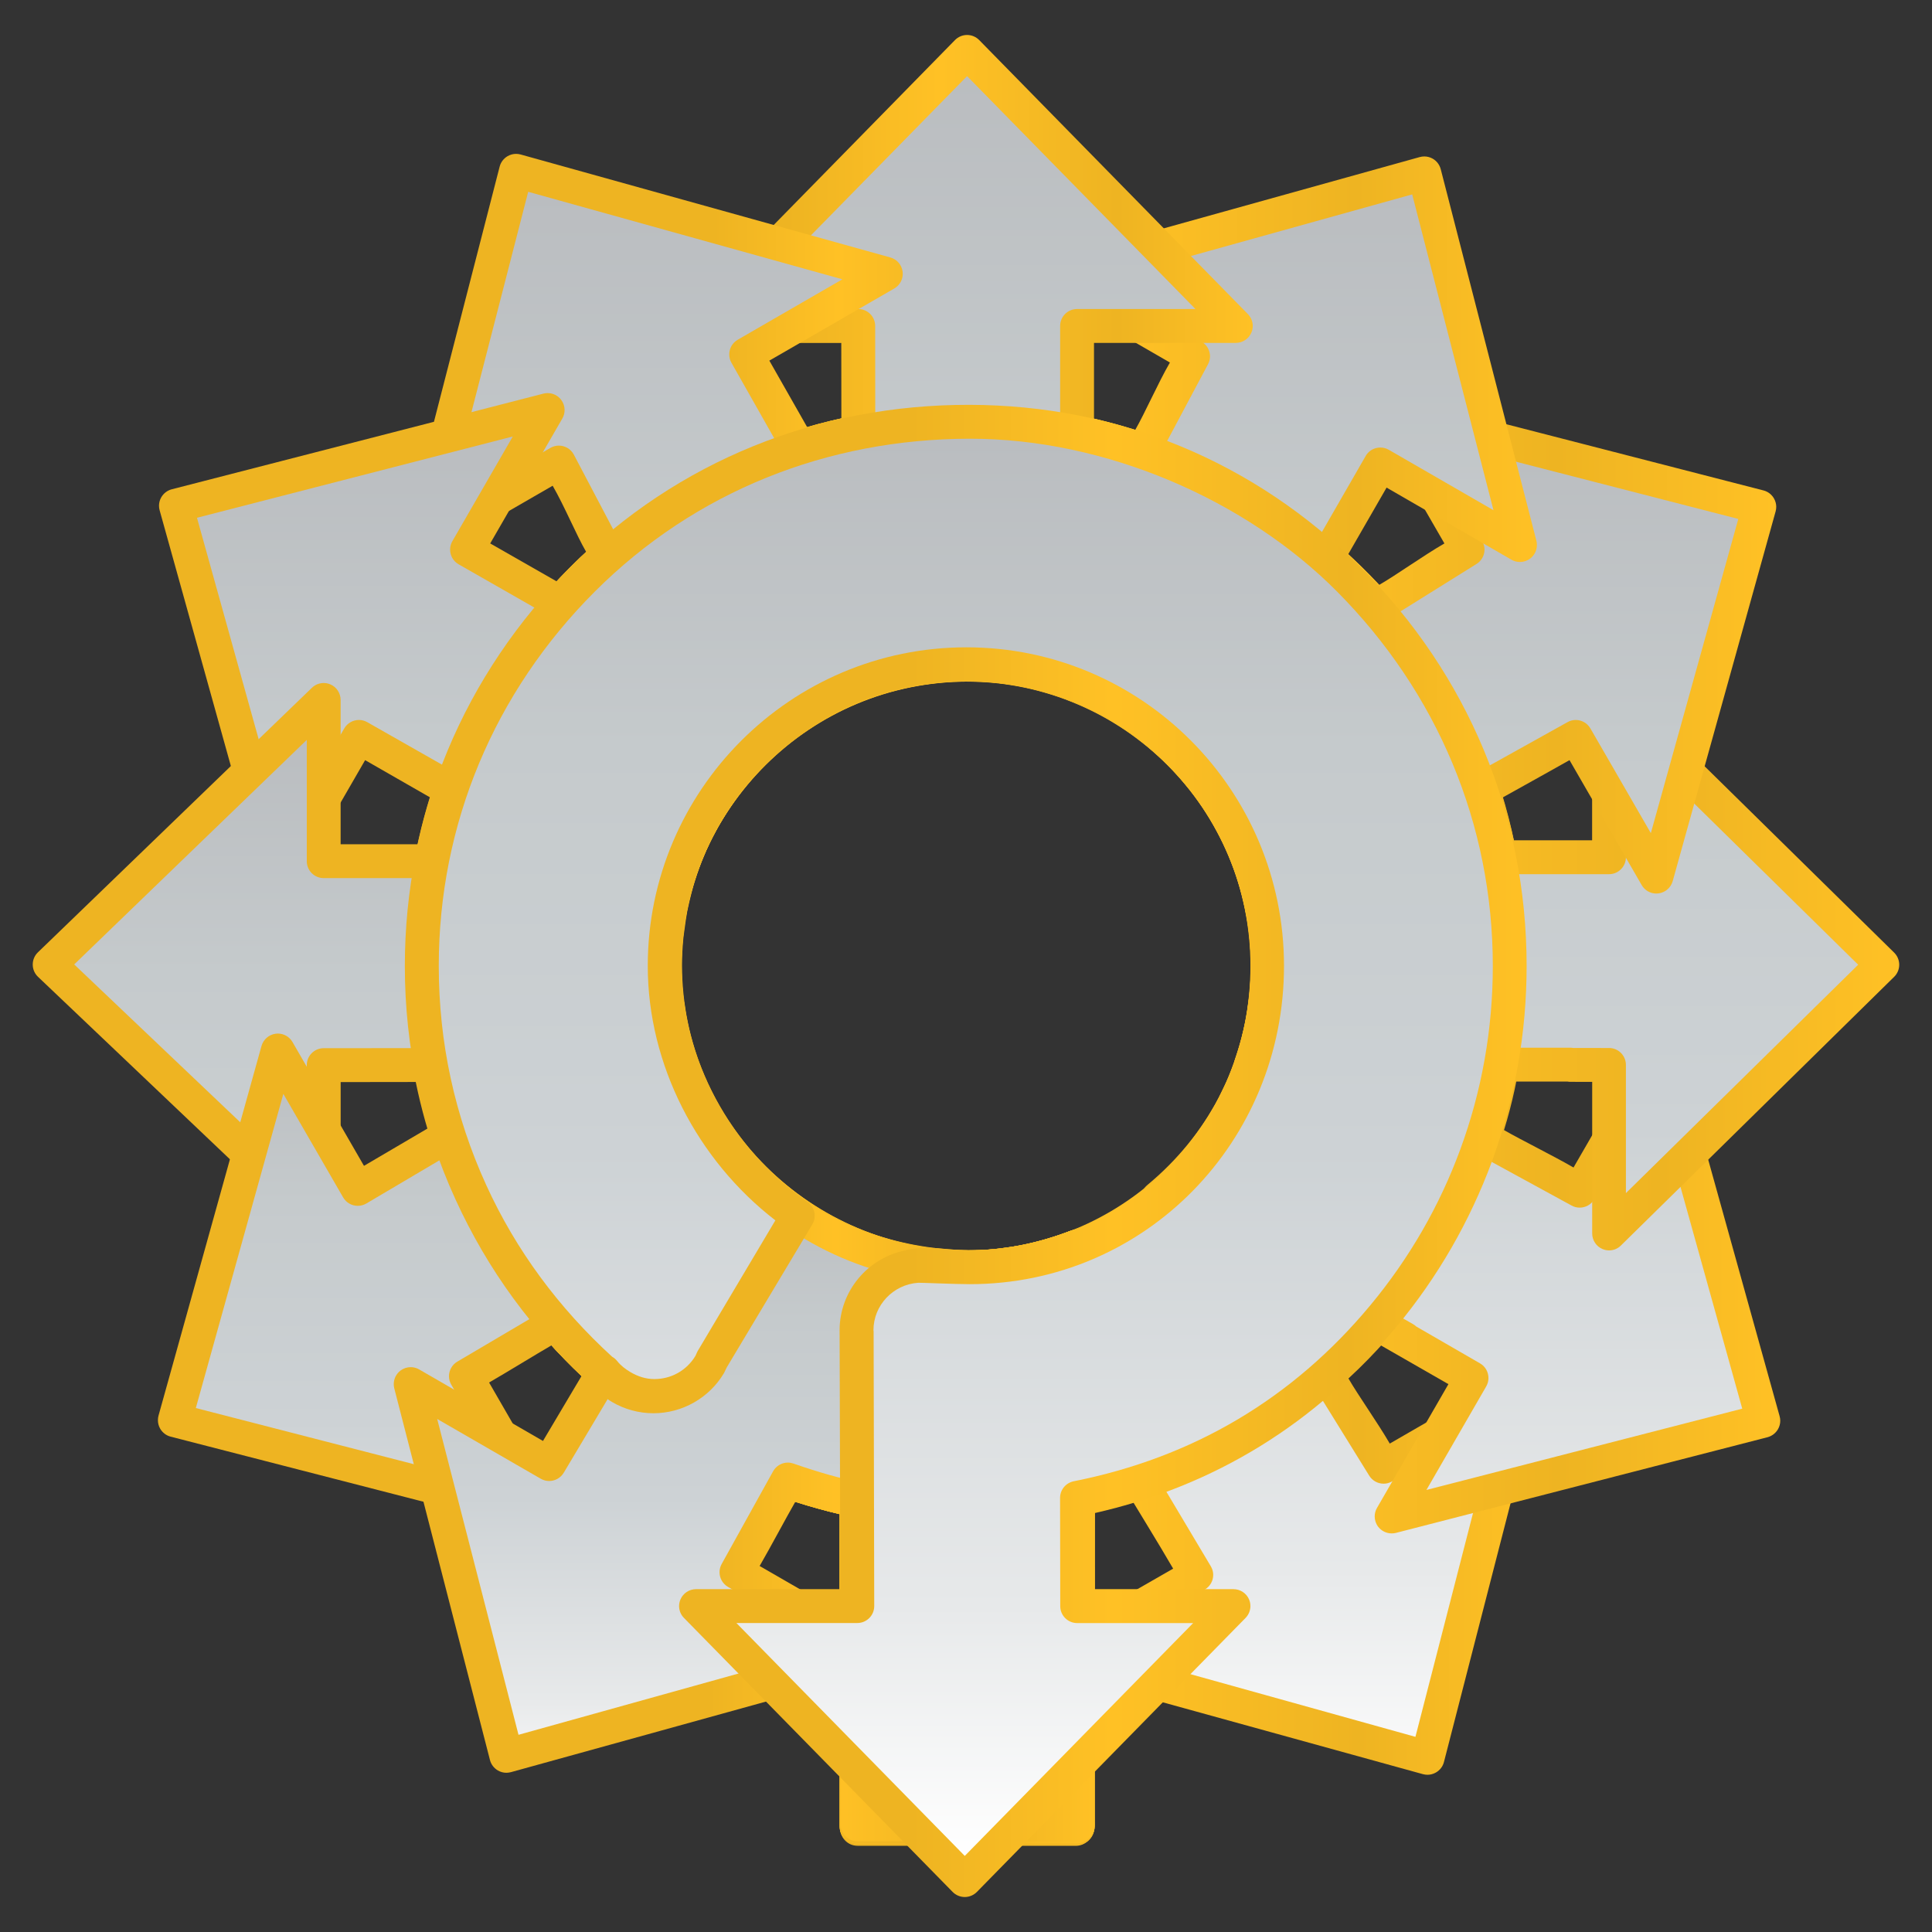 <?xml version="1.0" encoding="utf-8"?>
<!-- Generator: Adobe Illustrator 16.0.3, SVG Export Plug-In . SVG Version: 6.00 Build 0)  -->
<!DOCTYPE svg PUBLIC "-//W3C//DTD SVG 1.1//EN" "http://www.w3.org/Graphics/SVG/1.1/DTD/svg11.dtd">
<svg version="1.1" id="roundabout_x5F_dir_x5F_left"
	 xmlns="http://www.w3.org/2000/svg" xmlns:xlink="http://www.w3.org/1999/xlink" x="0px" y="0px" width="114px" height="114px"
	 viewBox="0 0 114 114" enable-background="new 0 0 114 114" xml:space="preserve">
<rect x="0" y="0" width="114" height="114" fill="#333333" stroke="none"/>
<g id="phase11">
	
		<linearGradient id="SVGID_1_" gradientUnits="userSpaceOnUse" x1="23.845" y1="47.369" x2="90.831" y2="47.369" gradientTransform="matrix(1 0 0 -1 0.045 113.76)">
		<stop  offset="0" style="stop-color:#eeb422"/>
		<stop  offset="0.45" style="stop-color:#eeb422"/>
		<stop  offset="0.631" style="stop-color:#ffc125"/>
		<stop  offset="0.84" style="stop-color:#eeb422"/>
		<stop  offset="1" style="stop-color:#ffc125"/>
	</linearGradient>
	<path fill="url(#SVGID_1_)" d="M50.594,108.912c-0.553,0-1-0.446-1-0.999c0,0-0.01-17.106-0.01-18.58
		c-7.08-1.659-13.431-5.496-18.082-11.149c-2.402-2.92-4.334-6.177-5.627-9.716c-1.337-3.661-1.985-7.511-1.985-11.444
		c0-8.91,3.479-17.251,9.78-23.553c6.302-6.301,14.641-9.604,23.554-9.604c8.913,0,17.133,3.636,23.435,9.937
		c6.303,6.302,9.44,14.311,9.44,23.221c0,4.888-0.979,9.434-3.021,13.836c-1.855,4-4.26,7.481-7.512,10.475
		c0.584,1.012,1.734,2.625,2.439,3.844c1.389-0.801,7.371-4.257,7.371-4.257c0.155-0.09,0.328-0.133,0.5-0.133
		c0.215,0,0.428,0.067,0.604,0.203c0.254,0.192,0.396,0.487,0.396,0.798c0,0.083-0.01,0.165-0.028,0.248l-5.646,21.932
		c-0.067,0.26-0.237,0.481-0.471,0.616c-0.152,0.088-0.324,0.136-0.5,0.136c-0.088,0-0.182-0.015-0.27-0.037
		c0,0-17.574-4.851-19.475-5.379c0,2.998,0,8.608,0,8.608c0,0.553-0.446,0.999-1,0.999H50.594 M64.463,95.291
		c1.59-0.917,3.617-2.072,4.76-2.732c-0.771-1.338-2.433-4.035-2.552-4.242c-0.03-0.037-0.056-0.072-0.08-0.114l-3.887-6.716
		c-0.037-0.063-0.063-0.129-0.086-0.196c-0.157-0.279-3.535-6.244-3.535-6.244c-0.086-0.153-0.13-0.323-0.13-0.493
		c0-0.146,0.031-0.295,0.097-0.432c0.142-0.294,0.416-0.501,0.738-0.557c4.084-0.682,7.756-2.832,10.338-6.055
		c0.001-0.003,0.003-0.006,0.005-0.008c0.559-0.7,1.064-1.445,1.502-2.22c0,0,0.018-0.032,0.032-0.056c0,0.002,0,0.004,0,0.004
		s0.003-0.004,0.005-0.008c0,0.002-0.004,0.002-0.004,0.004c0.005-0.01,0.014-0.021,0.014-0.021v-0.001c0,0,0,0.001-0.002,0.005
		c0.157-0.28,0.299-0.573,0.448-0.884c0.002-0.005,0.069-0.142,0.069-0.142l0.16-0.336c0.115-0.257,0.221-0.524,0.326-0.803
		c0.002-0.003,0.24-0.665,0.24-0.665c0.078-0.229,0.148-0.461,0.225-0.716c0.068-0.237,0.136-0.498,0.217-0.846l0.035-0.147
		l0.106-0.493c0.065-0.354,0.116-0.721,0.149-0.996c0.002-0.006,0.033-0.23,0.033-0.23l0.041-0.329
		c0.057-0.57,0.082-1.095,0.082-1.601c0-9.265-7.537-16.801-16.799-16.801c-9.264,0-16.801,7.536-16.801,16.801
		c0,4.444,1.72,8.633,4.843,11.795c3.118,3.158,7.28,4.932,11.718,4.994c0.361,0.004,0.689,0.203,0.862,0.519l6.674,12.403
		c0.082,0.146,0.125,0.313,0.125,0.479c0,0.006,0,0.014,0,0.02 M70.02,67.68c0,0,0,0,0.002-0.003L70.02,67.68"/>
	
		<linearGradient id="SVGID_2_" gradientUnits="userSpaceOnUse" x1="57.013" y1="588.396" x2="57.013" y2="507.348" gradientTransform="matrix(1 0 0 1 0.09 -481.481)">
		<stop  offset="0" style="stop-color:#FFFFFF"/>
		<stop  offset="0.176" style="stop-color:#E7E9EA"/>
		<stop  offset="0.497" style="stop-color:#CDD2D5"/>
		<stop  offset="0.782" style="stop-color:#C5CACC"/>
		<stop  offset="1" style="stop-color:#BABDC0"/>
	</linearGradient>
	<path fill="url(#SVGID_2_)" d="M51.593,106.914c0-1.797,0-18.491,0-18.491c0-0.474-0.332-0.883-0.796-0.979
		c-6.947-1.445-13.213-5.017-17.749-10.53c-2.26-2.746-4.08-5.806-5.294-9.13c-1.257-3.439-1.865-7.063-1.865-10.759
		c0-8.377,3.272-16.215,9.196-22.137c5.924-5.924,13.761-9.021,22.14-9.021c8.376,0,16.097,3.431,22.021,9.354
		c5.925,5.922,8.855,13.428,8.855,21.805c0,4.597-0.914,8.856-2.836,12.993c-1.854,3.996-4.328,7.404-7.658,10.322
		c-0.225,0.195-0.342,0.473-0.342,0.753c0,0.171,0.045,0.343,0.135,0.499l3.375,5.452c0.187,0.322,0.521,0.502,0.869,0.502
		c0.17,0,0.34-0.044,0.498-0.135c0,0,3.855-2.228,6.174-3.565c-0.902,3.51-4.385,17.032-4.797,18.637
		c-1.599-0.444-15.047-4.19-18.537-5.164c2.308-1.329,6.104-3.523,6.104-3.523c0.321-0.188,0.501-0.521,0.501-0.868
		c0-0.169-0.043-0.341-0.135-0.497L68.334,87.2c-0.029-0.054-0.063-0.103-0.1-0.146c-0.159-0.275-3.559-6.146-3.719-6.421
		c-0.021-0.063-0.045-0.123-0.08-0.183c0,0-2.057-3.655-2.949-5.234c4.013-0.98,7.543-3.211,10.138-6.449
		c-0.006,0.008-0.062,0.067-0.063,0.072c0.002-0.001,0.188-0.263,0.188-0.263l-0.111,0.178c0.621-0.778,1.184-1.608,1.67-2.468
		c0.006-0.012,0.041-0.066,0.06-0.1c0.001-0.002,0.001-0.002,0.003-0.004c0.002-0.004,0.003-0.007,0.005-0.011
		c0.187-0.327,0.345-0.657,0.498-0.978l0.063-0.127l0.188-0.396c0.139-0.304,0.259-0.615,0.371-0.911
		c0-0.001,0.271-0.737,0.271-0.737c0.088-0.256,0.17-0.52,0.25-0.801c0.078-0.272,0.151-0.563,0.241-0.943
		c0-0.004,0.035-0.147,0.035-0.147l0.127-0.585c0.076-0.404,0.129-0.807,0.169-1.113c0-0.006,0.025-0.189,0.025-0.189l0.057-0.428
		c0.061-0.637,0.088-1.225,0.088-1.792c0-10.366-8.373-18.771-18.74-18.771c-10.366,0-18.761,8.404-18.761,18.771
		c0,4.975,1.923,9.643,5.418,13.181c3.352,3.396,7.733,5.312,12.478,5.521c0.495,0.901,6.042,11.308,6.281,11.736
		c0-1.714,0.063,15.66,0.063,19.453C60.934,106.914,53.151,106.914,51.593,106.914 M73.373,66.17
		c0.001-0.002,0.001-0.004,0.001-0.004S73.373,66.168,73.373,66.17"/>
</g>
<g id="phase10">
	
		<linearGradient id="SVGID_3_" gradientUnits="userSpaceOnUse" x1="23.838" y1="47.395" x2="105.001" y2="47.395" gradientTransform="matrix(1 0 0 -1 0.045 113.76)">
		<stop  offset="0" style="stop-color:#eeb422"/>
		<stop  offset="0.45" style="stop-color:#eeb422"/>
		<stop  offset="0.631" style="stop-color:#ffc125"/>
		<stop  offset="0.84" style="stop-color:#eeb422"/>
		<stop  offset="1" style="stop-color:#ffc125"/>
	</linearGradient>
	<path fill="url(#SVGID_3_)" d="M50.58,108.848c-0.552,0-1-0.447-1-1c0,0,0-17.043,0-18.511c-7.035-1.69-13.479-5.537-18.093-11.177
		c-2.386-2.914-4.285-6.18-5.566-9.705c-1.326-3.648-2.038-7.482-2.038-11.399c0-8.912,3.537-17.34,9.839-23.641
		c6.302-6.302,14.757-9.538,23.67-9.538c8.913,0,17.114,3.783,23.417,10.085c6.301,6.301,9.281,14.182,9.281,23.094
		c0,3.299-0.354,6.417-1.344,9.625c1.029,0.594,2.855,1.488,4.102,2.209c0.801-1.389,4.256-7.373,4.256-7.373
		c0.184-0.313,0.515-0.498,0.865-0.498c0.042,0,0.083,0.002,0.127,0.008c0.4,0.05,0.729,0.334,0.84,0.724l6.073,21.815
		c0.024,0.088,0.037,0.179,0.037,0.269c0,0.174-0.047,0.347-0.135,0.499c-0.136,0.232-0.356,0.402-0.616,0.471l-21.93,5.646
		c-0.083,0.021-0.165,0.029-0.248,0.029c-0.311,0-0.605-0.143-0.799-0.396c-0.135-0.179-0.202-0.392-0.202-0.604
		c0-0.172,0.043-0.345,0.133-0.5c0,0,3.418-5.922,4.217-7.307c-1.06-0.611-17.63-10.113-17.63-10.113
		c-0.285-0.162-0.471-0.455-0.498-0.779c-0.001-0.029-0.003-0.057-0.003-0.083c0-0.298,0.132-0.582,0.362-0.772
		c3.547-2.934,5.688-7.001,6.045-11.539c0-0.004,0-0.009,0-0.012c0.045-0.506,0.066-0.924,0.066-1.318
		c0-9.265-7.408-16.854-16.673-16.84c-9.429,0.015-16.928,7.575-16.928,16.84c0,9.263,7.478,16.738,16.928,16.72
		c0.509,0,1.035-0.024,1.608-0.079c0.01,0,0.341-0.046,0.341-0.046l0.263-0.036c0.344-0.048,0.67-0.091,0.984-0.148
		c0.004-0.002,0.436-0.098,0.436-0.098l0.184-0.044c0.378-0.09,0.658-0.16,0.912-0.235c0.006,0,0.613-0.194,0.613-0.194l0.035-0.012
		c0.282-0.097,0.534-0.188,0.764-0.277c0.117-0.047,0.242-0.07,0.367-0.07c0.2,0,0.399,0.063,0.568,0.18
		c0.27,0.188,0.43,0.493,0.43,0.818c0,0.008,0,0.016,0,0.023l-0.101,4.935c0,0.041,0,13.03,0,13.03l0.006,16.33
		c0,0.553-0.446,0.998-0.999,0.998H50.58"/>
	
		<linearGradient id="SVGID_4_" gradientUnits="userSpaceOnUse" x1="64.253" y1="588.33" x2="64.253" y2="507.359" gradientTransform="matrix(1 0 0 1 0.09 -481.481)">
		<stop  offset="0" style="stop-color:#FFFFFF"/>
		<stop  offset="0.176" style="stop-color:#E7E9EA"/>
		<stop  offset="0.497" style="stop-color:#CDD2D5"/>
		<stop  offset="0.782" style="stop-color:#C5CACC"/>
		<stop  offset="1" style="stop-color:#BABDC0"/>
	</linearGradient>
	<path fill="url(#SVGID_4_)" d="M51.579,106.85c0-1.797,0-18.398,0-18.398c0-0.473-0.329-0.881-0.79-0.979
		c-6.906-1.479-13.26-5.253-17.726-10.574c-2.276-2.715-4.058-5.813-5.262-9.125c-1.248-3.429-1.92-7.031-1.92-10.715
		c0-8.377,3.331-16.303,9.255-22.227c5.924-5.924,13.878-8.953,22.256-8.953c8.377,0,16.079,3.576,22.002,9.5
		c5.922,5.924,8.696,13.303,8.696,21.68c0,3.351-0.454,6.512-1.543,9.762c-0.034,0.104-0.051,0.211-0.051,0.314
		c0,0.352,0.187,0.686,0.5,0.867l5.716,3.121c0.157,0.092,0.328,0.135,0.498,0.135c0.348,0,0.684-0.18,0.868-0.501
		c0,0,2.228-3.854,3.563-6.176c0.974,3.489,4.719,16.944,5.162,18.539c-1.603,0.413-15.129,3.896-18.636,4.797
		c1.331-2.306,3.526-6.106,3.526-6.106c0.091-0.158,0.135-0.328,0.135-0.498c0-0.348-0.18-0.685-0.502-0.869
		c0,0-3.379-1.953-3.76-2.172c-0.057-0.054-0.119-0.102-0.188-0.14c0,0-11.271-6.417-13.354-7.612
		c3.336-3.192,5.291-7.365,5.652-11.979v0.012c0.051-0.566,0.073-1.043,0.073-1.498c0-10.366-8.256-18.79-18.623-18.79
		c-10.366,0-18.849,8.424-18.849,18.79c0,10.367,8.482,18.72,18.849,18.72c0.572,0,1.159-0.066,1.798-0.127
		c0.002-0.002,0.446-0.061,0.446-0.061l0.224-0.031c0.362-0.049,0.733-0.097,1.104-0.168c0.004,0,0.528-0.117,0.528-0.117
		l0.168-0.039c0.414-0.098,0.73-0.18,1.026-0.266c0,0,0.077-0.025,0.181-0.06c-0.027,1.424-0.069,3.538-0.069,3.538
		c0,0.007,0,0.015,0,0.021V91.52c0,0,0.007,13.567,0.007,15.33C60.988,106.85,53.139,106.85,51.579,106.85"/>
</g>
<g id="phase9">
	
		<linearGradient id="SVGID_5_" gradientUnits="userSpaceOnUse" x1="23.849" y1="47.421" x2="112.022" y2="47.421" gradientTransform="matrix(1 0 0 -1 0.045 113.76)">
		<stop  offset="0" style="stop-color:#eeb422"/>
		<stop  offset="0.45" style="stop-color:#eeb422"/>
		<stop  offset="0.631" style="stop-color:#ffc125"/>
		<stop  offset="0.84" style="stop-color:#eeb422"/>
		<stop  offset="1" style="stop-color:#ffc125"/>
	</linearGradient>
	<path fill="url(#SVGID_5_)" d="M50.594,108.799c-0.551,0-0.997-0.447-0.997-1c0,0,0-16.966,0-18.438
		c-7.065-1.656-13.354-5.443-17.997-11.101c-2.399-2.922-4.376-6.196-5.665-9.735c-1.336-3.662-2.041-7.517-2.041-11.449
		c0-8.911,3.499-17.339,9.785-23.641c6.285-6.303,14.621-9.558,23.509-9.558c3.934,0,7.787,0.751,11.449,2.096
		c3.536,1.3,6.741,3.214,9.659,5.631c5.649,4.679,9.392,10.869,11.022,17.979c1.17,0,3.211,0,4.627,0c0-1.601,0-8.513,0-8.513
		c0-0.402,0.242-0.766,0.611-0.923c0.125-0.053,0.258-0.078,0.387-0.078c0.258,0,0.508,0.1,0.699,0.287l16.125,15.854
		c0.19,0.188,0.299,0.445,0.299,0.714c0,0.27-0.106,0.525-0.299,0.715L95.643,73.494c-0.189,0.188-0.439,0.287-0.697,0.287
		c-0.131,0-0.262-0.026-0.387-0.079c-0.371-0.156-0.61-0.521-0.61-0.922c0-0.001,0-7.327,0-8.943c-0.632,0-1.283-0.002-1.283-0.002
		c-0.06,0-0.116-0.005-0.172-0.015c-0.334,0-18.679,0-18.679,0c-0.322,0-0.625-0.155-0.813-0.42
		c-0.122-0.172-0.184-0.375-0.184-0.58c0-0.11,0.018-0.221,0.054-0.328c0.619-1.791,0.935-3.639,0.935-5.488
		c0-2.058-0.354-4.047-1.111-6.011c-0.143-0.363-0.299-0.727-0.48-1.116c-0.002-0.002-0.005-0.012-0.008-0.016
		c0,0.001,0.001,0.003,0.001,0.003s-0.001-0.002-0.001-0.003c-0.002-0.004-0.004-0.009-0.004-0.009l-0.039-0.083l0.012,0.027
		c-0.688-1.434-1.533-2.749-2.592-3.931c-0.002-0.004-0.221-0.244-0.221-0.244c-0.26-0.276-0.482-0.508-0.692-0.711
		c-0.002,0-0.237-0.216-0.237-0.216l-0.057-0.052c-0.376-0.343-0.781-0.697-1.213-1.022c0-0.001-0.176-0.135-0.176-0.135
		l-0.338-0.251c-0.006-0.005-0.48-0.313-0.48-0.313l-0.133-0.083c-0.003-0.002-0.621-0.382-0.621-0.382l-0.607-0.333
		c-0.229-0.115-0.478-0.237-0.789-0.38l-0.182-0.083l-0.332-0.139c-0.438-0.182-0.889-0.396-1.341-0.539L62.01,40.94l-0.188-0.053
		c-0.372-0.108-0.747-0.206-1.114-0.286l-0.396-0.089l-0.107-0.021c-0.373-0.069-0.719-0.122-1.053-0.162
		C59.15,40.33,59,40.312,59,40.312l-0.337-0.039c-0.565-0.053-1.071-0.078-1.545-0.078c-9.239,0-16.912,7.547-16.912,16.81
		c0,9.265,7.673,16.781,16.912,16.781c0.483,0,0.993-0.025,1.562-0.08c0.002,0,0.354-0.041,0.354-0.041l0.137-0.019
		c0.392-0.049,0.735-0.103,1.054-0.162c0.004,0,0.514-0.104,0.514-0.104c0.33-0.071,0.669-0.16,1.031-0.266l0.219-0.063l0.244-0.068
		c0.289-0.094,0.582-0.207,0.89-0.325l0.097-0.037c0.115-0.045,0.237-0.067,0.359-0.067c0.195,0,0.396,0.059,0.563,0.176
		c0.271,0.187,0.434,0.494,0.434,0.824L64.51,107.8c0,0.554-0.445,1-0.996,1L50.594,108.799"/>
	
		<linearGradient id="SVGID_6_" gradientUnits="userSpaceOnUse" x1="67.686" y1="588.279" x2="67.686" y2="507.357" gradientTransform="matrix(1 0 0 1 0.09 -481.481)">
		<stop  offset="0" style="stop-color:#FFFFFF"/>
		<stop  offset="0.176" style="stop-color:#E7E9EA"/>
		<stop  offset="0.497" style="stop-color:#CDD2D5"/>
		<stop  offset="0.782" style="stop-color:#C5CACC"/>
		<stop  offset="1" style="stop-color:#BABDC0"/>
	</linearGradient>
	<path fill="url(#SVGID_6_)" d="M51.59,106.799c0-1.794,0-18.357,0-18.357c0-0.475-0.33-0.883-0.794-0.979
		c-6.934-1.443-13.09-4.955-17.617-10.47c-2.256-2.748-4.131-5.826-5.343-9.153c-1.255-3.441-1.93-7.063-1.93-10.764
		c0-8.377,3.293-16.303,9.202-22.227c5.908-5.924,13.723-8.972,22.079-8.972c3.7,0,7.319,0.709,10.761,1.975
		c3.327,1.221,6.335,3.021,9.077,5.294c5.512,4.564,9.022,10.657,10.439,17.637c0.098,0.464,0.503,0.799,0.979,0.799h6.5
		c0.552,0,0.996-0.447,0.996-0.999c0,0,0-4.455,0-7.132c2.578,2.534,12.525,12.313,13.705,13.473
		c-1.18,1.16-11.127,10.941-13.705,13.477c0-2.754,0-7.563,0-7.563c0-0.553-0.444-1-0.996-1c0,0-1.82-0.001-2.11-0.001
		c-0.058-0.01-0.112-0.017-0.173-0.017c0,0-15.191,0-17.563,0c0.422-1.581,0.625-3.195,0.625-4.815c0-2.305-0.384-4.528-1.229-6.722
		c-0.155-0.403-0.33-0.806-0.528-1.23l-0.002-0.003l0.002,0.002c0-0.002-0.003-0.004-0.003-0.005l0.001,0.003
		c0-0.002-0.005-0.011-0.008-0.016l0.002,0.001c0-0.001-0.002-0.001-0.002-0.003v0.002c-0.014-0.022-0.031-0.064-0.031-0.064
		s-0.002-0.005-0.003-0.008c-0.004-0.007-0.008-0.017-0.01-0.022c-0.771-1.602-1.729-3.075-2.914-4.398l-0.255-0.282
		c-0.274-0.295-0.527-0.553-0.768-0.782c0-0.001-0.287-0.264-0.287-0.264l-0.057-0.048c-0.406-0.374-0.852-0.748-1.33-1.112
		l-0.156-0.12l-0.429-0.317c-0.202,0-0.352-0.23-0.554-0.36l-0.129-0.08L66.4,40.783l-0.685-0.371
		c-0.256-0.133-0.562-0.287-0.903-0.444c-0.004-0.002-0.17-0.078-0.17-0.078L64.23,39.7c-0.486-0.2-0.959-0.383-1.463-0.544
		c-0.009-0.002-0.242-0.079-0.242-0.079l-0.135-0.037c-0.423-0.125-0.845-0.233-1.259-0.325c-0.003,0-0.452-0.089-0.452-0.089
		l-0.105-0.02c-0.422-0.08-0.809-0.14-1.186-0.184l-0.141-0.018l-0.4-0.046c-0.63-0.058-1.195-0.085-1.729-0.085
		c-10.338,0-18.828,8.365-18.828,18.73c0,10.366,8.489,18.702,18.828,18.702c0.548,0,1.118-0.028,1.745-0.086l0.432-0.053
		l0.129-0.019c0.426-0.053,0.809-0.108,1.168-0.178c0.004-0.001,0.577-0.116,0.577-0.116c0.374-0.084,0.751-0.182,1.16-0.302
		c0.005-0.001,0.187-0.054,0.187-0.054s0.043-0.012,0.063-0.018c0,2.268-0.063,30.12-0.063,31.914
		C60.961,106.799,53.146,106.799,51.59,106.799 M73.922,48.962c0.001,0.002,0.001,0.004,0.001,0.004
		C73.923,48.964,73.923,48.964,73.922,48.962"/>
</g>
<g id="phase8">
	
		<linearGradient id="SVGID_7_" gradientUnits="userSpaceOnUse" x1="23.844" y1="47.698" x2="104.764" y2="47.698" gradientTransform="matrix(1 0 0 -1 0.045 113.76)">
		<stop  offset="0" style="stop-color:#eeb422"/>
		<stop  offset="0.45" style="stop-color:#eeb422"/>
		<stop  offset="0.631" style="stop-color:#ffc125"/>
		<stop  offset="0.84" style="stop-color:#eeb422"/>
		<stop  offset="1" style="stop-color:#ffc125"/>
	</linearGradient>
	<path fill="url(#SVGID_7_)" d="M50.565,108.859c-0.553,0-1-0.446-1-1c0,0,0-17.045,0-18.521
		c-7.085-1.652-13.357-5.449-18.013-11.104c-2.407-2.924-4.292-6.121-5.586-9.66c-1.339-3.665-2.077-7.518-2.077-11.453
		c0-8.912,3.422-17.289,9.722-23.592c6.302-6.302,14.642-9.665,23.552-9.665c4.823,0,9.417,1.025,13.771,3.014
		c3.957,1.806,7.463,4.464,10.447,7.635c1.031-0.596,2.588-1.719,3.848-2.446c-0.799-1.384-4.217-7.306-4.217-7.306
		c-0.091-0.155-0.134-0.328-0.134-0.5c0-0.215,0.069-0.428,0.203-0.604c0.192-0.253,0.487-0.394,0.798-0.394
		c0.083,0,0.165,0.01,0.248,0.03l21.93,5.646c0.26,0.067,0.482,0.237,0.616,0.47c0.089,0.153,0.136,0.325,0.136,0.5
		c0,0.089-0.014,0.179-0.037,0.268l-6.073,21.815c-0.108,0.389-0.439,0.674-0.841,0.724c-0.043,0.005-0.084,0.008-0.127,0.008
		c-0.353,0-0.684-0.188-0.862-0.499c0,0-3.456-5.983-4.259-7.372c-1.258,0.725-17.604,9.788-17.604,9.788
		c-0.153,0.09-0.328,0.134-0.503,0.134c-0.145,0-0.286-0.03-0.419-0.091c-0.295-0.136-0.506-0.408-0.563-0.73
		c-1.449-7.99-8.303-13.762-16.413-13.762c-9.263,0-16.897,7.508-16.897,16.772c0,5.042,2.317,9.862,6.218,13.071
		c3.008,2.494,6.834,3.779,10.742,3.779c2.189,0,4.334-0.49,6.369-1.325c0.122-0.052,0.25-0.073,0.378-0.073
		c0.208,0,0.415,0.063,0.588,0.188c0.263,0.188,0.415,0.491,0.415,0.813c0,0.022-0.002,0.046-0.004,0.069
		c0,0-0.348,4.871-0.352,4.914c0,0.101,0,10.447,0,10.447v2.82v16.191c0,0.553-0.445,1-1,1H50.565"/>
	
		<linearGradient id="SVGID_8_" gradientUnits="userSpaceOnUse" x1="64.139" y1="588.342" x2="64.139" y2="507.305" gradientTransform="matrix(1 0 0 1 0.09 -481.481)">
		<stop  offset="0" style="stop-color:#FFFFFF"/>
		<stop  offset="0.176" style="stop-color:#E7E9EA"/>
		<stop  offset="0.497" style="stop-color:#CDD2D5"/>
		<stop  offset="0.782" style="stop-color:#C5CACC"/>
		<stop  offset="1" style="stop-color:#BABDC0"/>
	</linearGradient>
	<path fill="url(#SVGID_8_)" d="M51.564,106.861c0-1.795,0-18.424,0-18.424c0-0.476-0.332-0.883-0.796-0.979
		c-6.956-1.44-13.13-4.979-17.672-10.496c-2.263-2.748-4.036-5.75-5.252-9.076c-1.258-3.442-1.956-7.063-1.956-10.766
		c0-8.377,3.215-16.253,9.139-22.177c5.922-5.925,13.759-9.081,22.136-9.081c4.534,0,8.849,1.054,12.94,2.922
		c3.951,1.803,7.354,4.48,10.271,7.73c0.194,0.218,0.469,0.331,0.746,0.331c0.172,0,0.343-0.043,0.498-0.133l5.476-3.416
		c0.321-0.186,0.502-0.521,0.502-0.867c0-0.17-0.043-0.342-0.136-0.498c0,0-2.194-3.803-3.526-6.108
		c3.51,0.903,17.032,4.385,18.637,4.798c-0.443,1.594-4.189,15.048-5.161,18.539c-1.341-2.319-3.565-6.176-3.565-6.176
		c-0.186-0.321-0.521-0.501-0.865-0.501c-0.17,0-0.344,0.043-0.498,0.135c0,0-15.328,8.52-17.347,9.691
		c-2.131-8.226-9.421-14.05-18.027-14.05c-10.367,0-18.828,8.336-18.828,18.702c0,5.643,2.532,10.938,6.896,14.527
		c3.36,2.787,7.622,4.217,11.994,4.217c1.924,0,3.813-0.303,5.642-0.878c-0.104,1.438-0.242,3.45-0.242,3.45
		c0,0.021,0,0.048,0,0.072v10.496v2.819c0,0,0,13.435,0,15.19C61.004,106.861,53.126,106.861,51.564,106.861"/>
</g>
<g id="phase7">
	
		<linearGradient id="SVGID_9_" gradientUnits="userSpaceOnUse" x1="23.827" y1="54.749" x2="90.643" y2="54.749" gradientTransform="matrix(1 0 0 -1 0.045 113.76)">
		<stop  offset="0" style="stop-color:#eeb422"/>
		<stop  offset="0.45" style="stop-color:#eeb422"/>
		<stop  offset="0.631" style="stop-color:#ffc125"/>
		<stop  offset="0.84" style="stop-color:#eeb422"/>
		<stop  offset="1" style="stop-color:#ffc125"/>
	</linearGradient>
	<path fill="url(#SVGID_9_)" d="M50.547,108.788c-0.553,0-1-0.447-1-1c0,0,0-16.974,0-18.449
		c-7.101-1.644-13.35-5.463-18.021-11.124c-2.414-2.925-4.342-6.204-5.641-9.75c-1.342-3.669-2.013-7.527-2.013-11.469
		c0-8.912,3.451-17.192,9.753-23.494c6.3-6.302,14.543-9.624,23.456-9.624c3.362,0,6.688,0.504,9.897,1.501
		c0.594-1.032,1.336-2.744,2.054-3.988c-1.384-0.8-7.306-4.219-7.306-4.219c-0.313-0.181-0.5-0.513-0.5-0.864
		c0-0.042,0.004-0.084,0.01-0.127c0.049-0.4,0.334-0.731,0.724-0.839l21.815-6.075c0.088-0.023,0.178-0.036,0.268-0.036
		c0.175,0,0.346,0.046,0.5,0.134c0.232,0.135,0.4,0.357,0.469,0.617l5.646,21.93c0.02,0.083,0.029,0.165,0.029,0.248
		c0,0.309-0.142,0.605-0.395,0.798c-0.182,0.134-0.393,0.203-0.604,0.203c-0.172,0-0.347-0.043-0.5-0.133
		c0,0-5.984-3.456-7.371-4.257c-0.69,1.196-10.104,17.547-10.104,17.547c-0.165,0.285-0.461,0.47-0.789,0.495
		c-0.024,0.002-0.052,0.003-0.077,0.003c-0.301,0-0.589-0.138-0.779-0.373c-2.612-3.232-6.233-5.368-10.34-6.019
		c-0.467-0.073-0.851-0.126-1.24-0.158c-0.004,0-0.01,0-0.014,0c-0.502-0.048-0.957-0.072-1.394-0.072
		c-9.265,0-16.88,7.537-16.88,16.801c0,9.266,7.615,16.802,16.88,16.802c2.104,0,4.183-0.4,6.174-1.189
		c0.118-0.047,0.245-0.068,0.368-0.068c0.197,0,0.395,0.061,0.563,0.174c0.271,0.186,0.438,0.493,0.438,0.823
		c0,0.002,0,0.004,0,0.005l-0.017,18.984l-0.024,15.268c0,0.555-0.448,0.998-1,0.998H50.547"/>
	
		<linearGradient id="SVGID_10_" gradientUnits="userSpaceOnUse" x1="56.908" y1="588.271" x2="56.908" y2="492.951" gradientTransform="matrix(1 0 0 1 0.09 -481.481)">
		<stop  offset="0" style="stop-color:#FFFFFF"/>
		<stop  offset="0.176" style="stop-color:#E7E9EA"/>
		<stop  offset="0.497" style="stop-color:#CDD2D5"/>
		<stop  offset="0.782" style="stop-color:#C5CACC"/>
		<stop  offset="1" style="stop-color:#BABDC0"/>
	</linearGradient>
	<path fill="url(#SVGID_10_)" d="M51.546,106.789c0-1.796,0-18.362,0-18.362c0-0.476-0.333-0.885-0.799-0.981
		c-6.97-1.428-13.268-5.318-17.678-10.504c-2.309-2.715-4.084-5.834-5.305-9.164c-1.262-3.447-1.893-7.074-1.893-10.78
		c0-8.377,3.244-16.156,9.168-22.08s13.663-9.039,22.041-9.039c3.417,0,6.795,0.556,10.038,1.65
		c0.104,0.035,0.213,0.053,0.317,0.053c0.351,0,0.687-0.184,0.869-0.501l2.959-5.556c0.09-0.157,0.135-0.328,0.135-0.498
		c0-0.346-0.182-0.683-0.502-0.868c0,0-3.804-2.195-6.107-3.526c3.49-0.973,16.945-4.718,18.539-5.162
		c0.413,1.604,3.893,15.125,4.796,18.634c-2.317-1.339-6.175-3.564-6.175-3.564c-0.152-0.089-0.324-0.133-0.498-0.133
		c-0.088,0-0.178,0.011-0.262,0.033c-0.256,0.068-0.476,0.235-0.606,0.466c0,0-8.761,15.219-9.953,17.289
		c-2.841-3.014-6.468-5.014-10.589-5.668c-0.002,0-0.012-0.001-0.014-0.001c-0.502-0.079-0.93-0.138-1.381-0.173h0.016
		c-0.566-0.053-1.084-0.079-1.582-0.079c-10.367,0-18.82,8.355-18.82,18.722c0,10.365,8.453,18.723,18.82,18.723
		c1.878,0,3.736-0.283,5.541-0.846c-0.002,2.423-0.016,17.648-0.016,17.648s-0.021,12.525-0.022,14.27
		C61.023,106.789,53.109,106.789,51.546,106.789"/>
</g>
<g id="phase6">
	
		<linearGradient id="SVGID_11_" gradientUnits="userSpaceOnUse" x1="23.842" y1="58.334" x2="73.875" y2="58.334" gradientTransform="matrix(1 0 0 -1 0.045 113.76)">
		<stop  offset="0" style="stop-color:#eeb422"/>
		<stop  offset="0.45" style="stop-color:#eeb422"/>
		<stop  offset="0.631" style="stop-color:#ffc125"/>
		<stop  offset="0.84" style="stop-color:#eeb422"/>
		<stop  offset="1" style="stop-color:#ffc125"/>
	</linearGradient>
	<path fill="url(#SVGID_11_)" d="M50.544,108.786c-0.553,0-1-0.446-1-0.999c0,0,0-16.975,0-18.448
		c-7.074-1.662-13.372-5.521-18.02-11.172c-2.402-2.921-4.333-6.194-5.624-9.729c-1.336-3.662-2.013-7.511-2.013-11.44
		c0-3.941,0.69-7.798,2.032-11.467c1.296-3.542,3.227-6.822,5.637-9.746c4.669-5.66,10.993-9.443,18.09-11.088
		c0-1.18-0.005-3.03-0.005-4.461c-1.597,0-8.434,0-8.434,0c-0.402,0-0.765-0.24-0.922-0.611c-0.053-0.125-0.078-0.258-0.078-0.388
		c0-0.258,0.099-0.51,0.287-0.7L56.35,2.364c0.189-0.192,0.445-0.3,0.715-0.3c0.269,0,0.524,0.107,0.714,0.3l15.854,16.17
		c0.188,0.19,0.287,0.442,0.287,0.7c0,0.13-0.025,0.263-0.079,0.388c-0.155,0.371-0.521,0.611-0.922,0.611c0,0-6.771,0-8.366,0
		c0,1.586,0,5.028,0,5.028l0.006,15.195c0,0.33-0.16,0.64-0.434,0.825c-0.17,0.115-0.367,0.175-0.564,0.175
		c-0.123,0-0.244-0.022-0.359-0.067c-1.971-0.761-3.991-1.197-6.006-1.197c-2.495,0-5.099,0.554-7.389,1.646
		c-0.002,0-0.1,0.046-0.1,0.046l-0.09,0.044c-0.367,0.181-0.693,0.354-0.993,0.528l0.011-0.008l-0.015,0.01l-0.081,0.048
		c0,0,0.005-0.002,0.008-0.004c-0.969,0.567-1.893,1.243-2.742,2.007c-0.003,0.004-0.287,0.262-0.287,0.262
		c-0.247,0.229-0.46,0.44-0.655,0.646c-0.002,0-0.275,0.303-0.275,0.303l-0.1,0.11c-0.001,0-0.109,0.122-0.109,0.122
		c-0.155,0.173-0.303,0.336-0.437,0.504c-0.275,0.343-0.521,0.672-0.748,1c-0.004,0.003-0.277,0.429-0.277,0.429l-0.117,0.188
		c-0.001,0-0.383,0.628-0.383,0.628c0,0.002-0.327,0.605-0.327,0.605c-0.114,0.22-0.228,0.456-0.363,0.754l-0.09,0.195l-0.159,0.356
		c-0.19,0.461-0.349,0.895-0.485,1.332c-0.001,0.003-0.033,0.12-0.033,0.12l-0.048,0.173c-0.114,0.38-0.216,0.778-0.304,1.182
		c-0.001,0.005-0.077,0.391-0.077,0.391l-0.013,0.069c-0.064,0.346-0.12,0.708-0.165,1.079l-0.02,0.154l-0.039,0.341
		c-0.053,0.566-0.078,1.069-0.078,1.54c0,9.264,7.712,16.811,16.977,16.811c2.039,0,4.059-0.438,6.008-1.187
		c0.114-0.046,0.237-0.067,0.356-0.067c0.2,0,0.397,0.061,0.566,0.178c0.271,0.188,0.434,0.494,0.434,0.823c0,0,0,18.343,0,18.815
		c0.021,0.078,0.029,0.16,0.029,0.242v15.179c0,0.553-0.445,0.999-0.999,0.999L50.544,108.786 M48.554,42.499
		c-0.001,0-0.001,0.001-0.003,0.001C48.552,42.499,48.554,42.499,48.554,42.499"/>
	
		<linearGradient id="SVGID_12_" gradientUnits="userSpaceOnUse" x1="48.123" y1="588.269" x2="48.123" y2="485.973" gradientTransform="matrix(1 0 0 1 0.09 -481.481)">
		<stop  offset="0" style="stop-color:#FFFFFF"/>
		<stop  offset="0.176" style="stop-color:#E7E9EA"/>
		<stop  offset="0.497" style="stop-color:#CDD2D5"/>
		<stop  offset="0.782" style="stop-color:#C5CACC"/>
		<stop  offset="1" style="stop-color:#BABDC0"/>
	</linearGradient>
	<path fill="url(#SVGID_12_)" d="M51.543,106.788c0-1.796,0-18.358,0-18.358c0-0.475-0.332-0.883-0.794-0.979
		C43.805,86,37.601,82.409,33.068,76.896c-2.256-2.746-4.075-5.822-5.289-9.147c-1.255-3.438-1.893-7.058-1.893-10.754
		c0-3.706,0.65-7.331,1.911-10.778c1.219-3.331,3.036-6.414,5.304-9.162c4.553-5.52,10.779-9.144,17.747-10.574
		c0.463-0.097,0.798-0.505,0.798-0.978c0-0.001,0-0.001,0-0.003l-0.005-6.266c0-0.553-0.447-0.999-1-0.999c0,0-4.391,0-7.053,0
		C46.122,15.65,55.904,5.674,57.064,4.492c1.159,1.182,10.94,11.158,13.475,13.743c-2.648,0-6.986,0-6.986,0
		c-0.552,0-0.998,0.446-0.998,0.999v6.027c0,0,0.004,11.485,0.006,13.794c-1.769-0.539-3.566-0.804-5.367-0.804
		c-2.796,0-5.6,0.56-8.163,1.78c-0.008,0.005-0.098,0.048-0.098,0.048l-0.107,0.052c-0.413,0.203-0.78,0.396-1.121,0.596
		c-0.005,0.003-0.006,0.003-0.011,0.008l-0.032,0.02l-0.018,0.009c-0.003,0.004-0.009,0.007-0.014,0.009
		c-1.087,0.637-2.122,1.395-3.073,2.248l-0.319,0.29c-0.274,0.256-0.516,0.496-0.741,0.733c0,0.002-0.313,0.343-0.313,0.343
		l-0.095,0.105c-0.003,0.005-0.112,0.125-0.112,0.125c-0.167,0.186-0.338,0.377-0.504,0.585c-0.309,0.384-0.582,0.749-0.838,1.117
		c0,0.002-0.33,0.51-0.33,0.51l-0.109,0.175c0,0.001-0.428,0.708-0.428,0.708c-0.001,0-0.372,0.685-0.372,0.685
		c-0.124,0.239-0.253,0.507-0.402,0.835c-0.002,0.003-0.085,0.183-0.085,0.183l-0.195,0.441c-0.21,0.51-0.388,0.998-0.543,1.49
		c0,0.001-0.06,0.209-0.06,0.209l-0.029,0.106c-0.128,0.432-0.243,0.879-0.342,1.329c0,0.003-0.091,0.463-0.091,0.463l-0.011,0.067
		c-0.072,0.378-0.133,0.783-0.185,1.197c0,0.002-0.018,0.147-0.018,0.147l-0.046,0.405c-0.058,0.626-0.085,1.189-0.085,1.723
		c0,10.367,8.521,18.711,18.888,18.711c1.812,0,3.611-0.297,5.367-0.825c0,2.399,0,17.729,0,17.729c0,0.084,0.012,0.166,0.03,0.244
		c0,0.438,0,12.222,0,13.936C61.027,106.788,53.106,106.788,51.543,106.788"/>
</g>
<g id="phase5">
	
		<linearGradient id="SVGID_13_" gradientUnits="userSpaceOnUse" x1="23.761" y1="54.827" x2="64.459" y2="54.827" gradientTransform="matrix(1 0 0 -1 0.045 113.76)">
		<stop  offset="0" style="stop-color:#eeb422"/>
		<stop  offset="0.45" style="stop-color:#eeb422"/>
		<stop  offset="0.631" style="stop-color:#ffc125"/>
		<stop  offset="0.84" style="stop-color:#eeb422"/>
		<stop  offset="1" style="stop-color:#ffc125"/>
	</linearGradient>
	<path fill="url(#SVGID_13_)" d="M50.606,108.785c-0.552,0-0.999-0.447-0.999-1c0,0,0-16.96,0-18.43
		c-7.066-1.668-13.493-5.558-18.133-11.205c-2.399-2.922-4.278-6.192-5.567-9.728c-1.334-3.655-2.01-7.503-2.01-11.432
		c0-4.866,1.035-9.559,3.059-13.945c1.84-3.989,4.404-7.491,7.63-10.482c-0.594-1.026-1.259-2.659-1.976-3.902
		c-1.384,0.799-7.305,4.217-7.305,4.217c-0.155,0.09-0.329,0.133-0.5,0.133c-0.215,0-0.428-0.068-0.605-0.203
		c-0.253-0.192-0.394-0.488-0.394-0.798c0-0.083,0.01-0.165,0.03-0.248l5.647-21.932c0.067-0.259,0.237-0.481,0.469-0.616
		c0.154-0.088,0.325-0.135,0.5-0.135c0.09,0,0.181,0.013,0.27,0.037l21.815,6.076c0.388,0.109,0.673,0.438,0.723,0.839
		c0.004,0.044,0.008,0.085,0.008,0.127c0,0.353-0.188,0.684-0.5,0.864c0,0-5.985,3.456-7.372,4.257
		c0.764,1.323,9.982,17.595,9.982,17.595c0.088,0.154,0.133,0.327,0.133,0.5c0,0.148-0.032,0.298-0.1,0.436
		c-0.144,0.298-0.426,0.506-0.754,0.554c-4.149,0.61-7.969,2.72-10.609,5.94c-0.298,0.362-0.593,0.756-0.875,1.168l-0.216,0.343
		l-0.131,0.209c0,0.002-0.022,0.037-0.022,0.037c-0.152,0.24-0.294,0.468-0.423,0.698c-0.001,0-0.328,0.631-0.328,0.631
		c-0.114,0.226-0.244,0.487-0.36,0.748c0,0.002-0.266,0.648-0.266,0.648c-0.106,0.267-0.208,0.544-0.301,0.823
		c-0.001,0-0.199,0.626-0.199,0.626c-0.082,0.286-0.162,0.596-0.237,0.916c0,0.003-0.027,0.118-0.027,0.118l-0.107,0.485
		c-0.059,0.311-0.105,0.633-0.155,1.021l-0.034,0.243l-0.042,0.323c-0.055,0.573-0.082,1.099-0.082,1.604
		c0,9.265,7.615,16.83,16.879,16.83c2.045,0,4.071-0.391,6.024-1.144c0.115-0.045,0.237-0.067,0.357-0.067
		c0.2,0,0.396,0.063,0.564,0.178c0.272,0.188,0.436,0.494,0.436,0.824v15.187l-0.003,19.03c0,0.553-0.446,1-0.999,1L50.606,108.785"
		/>
	
		<linearGradient id="SVGID_14_" gradientUnits="userSpaceOnUse" x1="44.112" y1="588.267" x2="44.112" y2="492.8" gradientTransform="matrix(1 0 0 1 0.09 -481.481)">
		<stop  offset="0" style="stop-color:#FFFFFF"/>
		<stop  offset="0.176" style="stop-color:#E7E9EA"/>
		<stop  offset="0.497" style="stop-color:#CDD2D5"/>
		<stop  offset="0.782" style="stop-color:#C5CACC"/>
		<stop  offset="1" style="stop-color:#BABDC0"/>
	</linearGradient>
	<path fill="url(#SVGID_14_)" d="M51.606,106.786c0-1.795,0-18.378,0-18.378c0-0.473-0.332-0.881-0.794-0.979
		c-6.936-1.457-13.189-5.039-17.713-10.551c-2.255-2.745-4.1-5.82-5.312-9.143c-1.254-3.438-1.89-7.053-1.89-10.745
		c0-4.575,0.974-8.985,2.876-13.108c1.837-3.982,4.462-7.413,7.764-10.331c0.221-0.196,0.338-0.472,0.338-0.752
		c0-0.171-0.043-0.343-0.133-0.499l-2.899-5.506c-0.186-0.32-0.522-0.5-0.868-0.5c-0.169,0-0.341,0.043-0.498,0.135
		c0,0-3.802,2.195-6.108,3.526c0.903-3.507,4.385-17.033,4.798-18.637c1.597,0.445,15.048,4.191,18.538,5.163
		c-2.319,1.339-6.174,3.565-6.174,3.565c-0.322,0.186-0.501,0.521-0.501,0.868c0,0.169,0.043,0.341,0.134,0.498
		c0,0,8.673,15.324,9.805,17.286c-4.069,0.921-7.815,3.103-10.468,6.336c-0.334,0.407-0.663,0.848-0.977,1.306
		c-0.002,0.003-0.272,0.426-0.272,0.426l-0.117,0.19C41.133,46.96,41.109,47,41.109,47c-0.157,0.25-0.32,0.509-0.474,0.783
		c0,0.001-0.37,0.714-0.37,0.714c-0.122,0.238-0.265,0.527-0.399,0.828l-0.301,0.724c-0.118,0.302-0.23,0.61-0.336,0.923
		c0,0.003-0.221,0.703-0.221,0.703c-0.095,0.325-0.184,0.671-0.266,1.028l-0.027,0.11l-0.124,0.561
		c-0.07,0.365-0.12,0.722-0.174,1.148l-0.029,0.205l-0.056,0.426c-0.06,0.637-0.088,1.225-0.088,1.793
		c0,10.367,8.512,18.781,18.878,18.781c1.819,0,3.626-0.289,5.385-0.817c0,2.307,0,13.845,0,13.845s-0.004,16.237-0.004,18.031
		C60.945,106.786,53.164,106.786,51.606,106.786 M47.2,27.298c0.003-0.001,0.005-0.001,0.008-0.003l-0.011,0.003
		C47.197,27.298,47.199,27.298,47.2,27.298"/>
</g>
<g id="phase4">
	
		<linearGradient id="SVGID_15_" gradientUnits="userSpaceOnUse" x1="9.337" y1="47.812" x2="64.562" y2="47.812" gradientTransform="matrix(1 0 0 -1 0.045 113.76)">
		<stop  offset="0" style="stop-color:#eeb422"/>
		<stop  offset="0.45" style="stop-color:#eeb422"/>
		<stop  offset="0.631" style="stop-color:#ffc125"/>
		<stop  offset="0.84" style="stop-color:#eeb422"/>
		<stop  offset="1" style="stop-color:#ffc125"/>
	</linearGradient>
	<path fill="url(#SVGID_15_)" d="M50.534,108.7c-0.553,0-1-0.446-1-0.999c0,0,0-16.915,0-18.385
		c-7.045-1.686-13.5-5.599-18.121-11.237c-2.39-2.916-4.301-6.271-5.586-9.799c-1.329-3.65-1.943-7.489-1.943-11.409
		c0-3.338,0.497-6.64,1.48-9.827c-1.006-0.58-2.606-1.492-3.82-2.191c-0.799,1.384-4.218,7.305-4.218,7.305
		c-0.181,0.312-0.513,0.499-0.865,0.499c-0.042,0-0.083-0.003-0.126-0.008c-0.4-0.05-0.73-0.335-0.839-0.722L9.419,30.11
		c-0.024-0.088-0.037-0.18-0.037-0.269c0-0.175,0.046-0.347,0.135-0.5c0.134-0.232,0.357-0.402,0.617-0.47l21.931-5.645
		c0.083-0.021,0.165-0.031,0.249-0.031c0.309,0,0.605,0.142,0.797,0.394c0.135,0.179,0.204,0.391,0.204,0.606
		c0,0.171-0.043,0.344-0.133,0.499c0,0-3.456,5.985-4.257,7.372c1.312,0.758,17.619,10.056,17.619,10.056
		c0.293,0.17,0.485,0.471,0.504,0.809c0.001,0.018,0.001,0.037,0.001,0.055c0,0.316-0.147,0.614-0.405,0.804
		c0,0-0.021,0.015-0.025,0.018l-0.002,0.002c0.002-0.002,0.01-0.007,0.01-0.007s-0.011,0.008-0.016,0.012
		c-3.235,2.593-5.495,6.336-6.17,10.422c-0.063,0.386-0.133,0.844-0.173,1.321c0,0.003,0,0.006,0,0.011
		c-0.049,0.508-0.074,0.972-0.074,1.422c0,9.524,7.732,16.821,16.997,16.821c2.057,0,4.09-0.453,6.049-1.211
		c0.117-0.045,0.238-0.066,0.359-0.066c0.197,0,0.396,0.059,0.565,0.175c0.271,0.187,0.435,0.494,0.435,0.824v26.83l0.008,7.338
		c0,0.553-0.447,0.999-1,0.999L50.534,108.7"/>
	
		<linearGradient id="SVGID_16_" gradientUnits="userSpaceOnUse" x1="37.025" y1="588.183" x2="37.025" y2="507.236" gradientTransform="matrix(1 0 0 1 0.09 -481.481)">
		<stop  offset="0" style="stop-color:#FFFFFF"/>
		<stop  offset="0.176" style="stop-color:#E7E9EA"/>
		<stop  offset="0.497" style="stop-color:#CDD2D5"/>
		<stop  offset="0.782" style="stop-color:#C5CACC"/>
		<stop  offset="1" style="stop-color:#BABDC0"/>
	</linearGradient>
	<path fill="url(#SVGID_16_)" d="M51.533,106.702c0-1.796,0-18.302,0-18.302c0-0.474-0.33-0.879-0.791-0.979
		C43.826,85.951,37.506,82.273,33,76.773c-2.245-2.742-4.046-5.862-5.252-9.18c-1.249-3.43-1.844-7.037-1.844-10.725
		c0-3.396,0.586-6.751,1.668-9.972c0.036-0.104,0.051-0.211,0.051-0.316c0-0.351-0.184-0.686-0.5-0.868l-5.445-3.095
		c-0.157-0.092-0.328-0.135-0.498-0.135c-0.346,0-0.682,0.18-0.868,0.501c0,0-2.195,3.801-3.526,6.106
		c-0.972-3.489-4.718-16.94-5.163-18.537c1.603-0.413,15.126-3.894,18.635-4.797c-1.339,2.317-3.565,6.176-3.565,6.176
		c-0.091,0.157-0.134,0.328-0.134,0.498c0,0.346,0.179,0.683,0.501,0.868c0,0,15.329,8.751,17.302,9.89
		c-3.043,2.824-5.145,6.619-5.826,10.738c-0.066,0.404-0.146,0.933-0.192,1.479v-0.012c-0.054,0.572-0.08,1.101-0.08,1.614
		c0,10.367,8.378,18.693,18.927,18.713c1.829,0.005,3.645-0.278,5.411-0.815c0,2.518,0,25.457,0,25.457s0.002,4.849,0.004,6.34
		C61.039,106.702,53.096,106.702,51.533,106.702"/>
</g>
<g id="phase3">
	
		<linearGradient id="SVGID_17_" gradientUnits="userSpaceOnUse" x1="1.887" y1="39.222" x2="64.495" y2="39.222" gradientTransform="matrix(1 0 0 -1 0.045 113.76)">
		<stop  offset="0" style="stop-color:#eeb422"/>
		<stop  offset="0.45" style="stop-color:#eeb422"/>
		<stop  offset="0.631" style="stop-color:#ffc125"/>
		<stop  offset="0.84" style="stop-color:#eeb422"/>
		<stop  offset="1" style="stop-color:#ffc125"/>
	</linearGradient>
	<path fill="url(#SVGID_17_)" d="M50.581,108.771c-0.552,0-0.999-0.446-0.999-1c0,0,0-16.963,0-18.439
		c-6.206-1.439-11.85-4.611-16.334-9.209c-4.486-4.6-7.438-10.035-8.717-16.279c-1.118,0-3.113,0.004-4.43,0.006
		c0,1.596,0,8.436,0,8.436c0,0.398-0.237,0.761-0.605,0.919c-0.127,0.055-0.261,0.08-0.394,0.08c-0.252,0-0.5-0.095-0.689-0.273
		L2.243,57.639c-0.198-0.188-0.311-0.448-0.311-0.722c0-0.002,0-0.005,0-0.007c0-0.271,0.11-0.528,0.304-0.716l16.169-15.611
		c0.19-0.184,0.442-0.281,0.697-0.281c0.131,0,0.263,0.026,0.389,0.08c0.37,0.156,0.608,0.519,0.608,0.921c0,0,0,6.912,0,8.513
		c1.16,0,1.826,0,1.826,0l18.401,0.004c0.327,0,0.634,0.16,0.821,0.429c0.117,0.17,0.178,0.368,0.178,0.57
		c0,0.117-0.019,0.235-0.063,0.35c-0.682,1.833-1.066,3.934-1.066,5.837c0,9.266,7.693,16.803,16.957,16.803
		c2.039,0,4.059-0.43,6.008-1.178c0.114-0.045,0.239-0.066,0.358-0.066c0.201,0,0.396,0.063,0.565,0.178
		c0.271,0.188,0.435,0.492,0.435,0.822l0.021,34.209c0,0.555-0.446,1-0.999,1h-12.96"/>
	
		<linearGradient id="SVGID_18_" gradientUnits="userSpaceOnUse" x1="33.371" y1="588.254" x2="33.371" y2="525.139" gradientTransform="matrix(1 0 0 1 0.09 -481.481)">
		<stop  offset="0" style="stop-color:#FFFFFF"/>
		<stop  offset="0.176" style="stop-color:#E7E9EA"/>
		<stop  offset="0.497" style="stop-color:#CDD2D5"/>
		<stop  offset="0.782" style="stop-color:#C5CACC"/>
		<stop  offset="1" style="stop-color:#BABDC0"/>
	</linearGradient>
	<path fill="url(#SVGID_18_)" d="M51.58,106.773c0-1.795,0-18.347,0-18.347c0-0.474-0.333-0.884-0.797-0.979
		c-6.127-1.264-11.67-4.236-16.064-8.741c-4.401-4.513-7.225-9.868-8.328-16.039c-0.086-0.476-0.5-0.823-0.982-0.823
		c-0.001,0-0.001,0-0.003,0l-6.304,0.006c-0.553,0-1,0.445-1,0.998c0,0,0,4.463,0,7.105C15.536,67.514,5.604,58.07,4.378,56.907
		c1.216-1.174,11.148-10.764,13.724-13.249c0,2.666,0,7.157,0,7.157c0,0.553,0.447,0.999,1,0.999h2.825
		c0,0,14.708,0.003,17.077,0.003c-0.495,1.703-0.736,3.441-0.736,5.188c0,10.366,8.521,18.731,18.887,18.731
		c1.812,0,3.613-0.297,5.367-0.825c0,2.526,0.021,30.563,0.021,31.862C60.982,106.773,53.14,106.773,51.58,106.773"/>
</g>
<g id="phase2">
	
		<linearGradient id="SVGID_19_" gradientUnits="userSpaceOnUse" x1="9.273" y1="30.267" x2="64.481" y2="30.267" gradientTransform="matrix(1 0 0 -1 0.045 113.76)">
		<stop  offset="0" style="stop-color:#eeb422"/>
		<stop  offset="0.45" style="stop-color:#eeb422"/>
		<stop  offset="0.631" style="stop-color:#ffc125"/>
		<stop  offset="0.84" style="stop-color:#eeb422"/>
		<stop  offset="1" style="stop-color:#ffc125"/>
	</linearGradient>
	<path fill="url(#SVGID_19_)" d="M50.604,108.59c-0.553,0-1-0.445-1-0.999c0,0,0-16.786,0-18.252
		c-5.97-1.438-11.854-4.495-16.566-9.47l0.011,0.012c-0.162-0.166-0.323-0.336-0.485-0.51c-0.924,0.533-2.587,1.561-3.705,2.206
		c0.8,1.387,4.256,7.372,4.256,7.372c0.09,0.156,0.133,0.328,0.133,0.5c0,0.214-0.067,0.427-0.203,0.605
		c-0.192,0.252-0.488,0.393-0.797,0.393c-0.082,0-0.167-0.01-0.249-0.03l-21.931-5.646c-0.26-0.067-0.482-0.236-0.617-0.471
		c-0.088-0.152-0.133-0.324-0.133-0.5c0-0.09,0.011-0.18,0.035-0.269L15.43,61.72c0.109-0.387,0.439-0.673,0.839-0.725
		c0.042-0.005,0.081-0.009,0.123-0.009c0.354,0,0.688,0.188,0.868,0.502c0,0,3.418,5.921,4.217,7.304
		c1.183-0.683,17.427-10.265,17.427-10.265c0.154-0.088,0.326-0.131,0.498-0.131c0.151,0,0.304,0.033,0.443,0.104
		c0.299,0.146,0.504,0.436,0.548,0.768c0.527,4.008,2.62,7.74,5.658,10.434c3.065,2.715,7.223,4.068,11.322,4.068
		c1.959,0,3.912-0.441,5.805-1.143c0.112-0.042,0.229-0.061,0.348-0.061c0.203,0,0.401,0.06,0.572,0.178
		c0.269,0.188,0.428,0.492,0.428,0.82L64.5,107.591c0,0.554-0.445,0.999-0.999,0.999H50.604"/>
	
		<linearGradient id="SVGID_20_" gradientUnits="userSpaceOnUse" x1="36.951" y1="588.072" x2="36.951" y2="542.451" gradientTransform="matrix(1 0 0 1 0.09 -481.481)">
		<stop  offset="0" style="stop-color:#FFFFFF"/>
		<stop  offset="0.176" style="stop-color:#E7E9EA"/>
		<stop  offset="0.497" style="stop-color:#CDD2D5"/>
		<stop  offset="0.782" style="stop-color:#C5CACC"/>
		<stop  offset="1" style="stop-color:#BABDC0"/>
	</linearGradient>
	<path fill="url(#SVGID_20_)" d="M51.603,106.592c0-1.795,0-18.13,0-18.13c0-0.471-0.328-0.878-0.789-0.978
		c-6.139-1.321-11.918-4.334-16.324-8.99c-0.003-0.003-0.008-0.008-0.011-0.012c-0.264-0.271-0.532-0.558-0.795-0.852
		c-0.002,0-0.112-0.12-0.112-0.12l-0.055-0.059c-0.203-0.216-0.497-0.337-0.787-0.337c-0.164,0-0.328,0.037-0.473,0.121
		l-5.263,3.104c-0.321,0.185-0.501,0.521-0.501,0.866c0,0.17,0.043,0.342,0.135,0.499c0,0,2.227,3.858,3.565,6.179
		c-3.505-0.904-17.033-4.387-18.638-4.8c0.443-1.596,4.191-15.049,5.164-18.538c1.33,2.307,3.526,6.105,3.526,6.105
		c0.185,0.322,0.521,0.502,0.866,0.502c0.17,0,0.342-0.043,0.5-0.135c0,0,15.087-8.922,17.049-10.049
		c0.832,3.922,3.036,7.536,6.066,10.219c3.432,3.041,8.058,4.523,12.647,4.523c1.732,0,3.461-0.257,5.152-0.745
		c0,2.269-0.023,29.825-0.023,31.618C60.943,106.592,53.161,106.592,51.603,106.592"/>
</g>
<g id="phase1">
	
		<linearGradient id="SVGID_21_" gradientUnits="userSpaceOnUse" x1="23.189" y1="25.819" x2="64.459" y2="25.819" gradientTransform="matrix(1 0 0 -1 0.045 113.76)">
		<stop  offset="0" style="stop-color:#eeb422"/>
		<stop  offset="0.45" style="stop-color:#eeb422"/>
		<stop  offset="0.631" style="stop-color:#ffc125"/>
		<stop  offset="0.84" style="stop-color:#eeb422"/>
		<stop  offset="1" style="stop-color:#ffc125"/>
	</linearGradient>
	<path fill="url(#SVGID_21_)" d="M50.604,108.65c-0.552,0-0.999-0.445-0.999-0.998c0,0,0.015-6.592,0.015-8.473
		c-2.248,0.627-19.471,5.389-19.471,5.389c-0.088,0.022-0.18,0.037-0.269,0.037c-0.175,0-0.346-0.047-0.5-0.135
		c-0.232-0.137-0.402-0.357-0.469-0.617l-5.647-21.933c-0.021-0.083-0.03-0.165-0.03-0.248c0-0.309,0.141-0.604,0.394-0.798
		c0.179-0.134,0.391-0.203,0.606-0.203c0.171,0,0.344,0.043,0.5,0.135c0,0,5.921,3.42,7.305,4.219
		C32.67,83.932,42.354,67.73,42.354,67.73c0.165-0.285,0.459-0.473,0.787-0.498c0.027,0,0.055-0.002,0.082-0.002
		c0.299,0,0.584,0.135,0.775,0.371c3.221,3.985,8.054,6.176,13.125,6.176c2.051,0,4.072-0.396,6.009-1.137
		c0.115-0.045,0.236-0.067,0.356-0.067c0.199,0,0.396,0.061,0.566,0.178c0.271,0.187,0.434,0.493,0.434,0.823l0.016,34.078
		c0,0.553-0.445,0.998-0.999,0.998H50.604 M49.612,95.166c0-2.17-0.017-4.689-0.017-5.807c-0.842-0.2-1.722-0.451-2.659-0.758
		c-0.563,0.978-1.442,2.643-2.113,3.803C45.916,93.036,47.891,94.171,49.612,95.166"/>
	
		<linearGradient id="SVGID_22_" gradientUnits="userSpaceOnUse" x1="44.062" y1="588.133" x2="44.062" y2="551.312" gradientTransform="matrix(1 0 0 1 0.09 -481.481)">
		<stop  offset="0" style="stop-color:#FFFFFF"/>
		<stop  offset="0.176" style="stop-color:#E7E9EA"/>
		<stop  offset="0.497" style="stop-color:#CDD2D5"/>
		<stop  offset="0.782" style="stop-color:#C5CACC"/>
		<stop  offset="1" style="stop-color:#BABDC0"/>
	</linearGradient>
	<path fill="url(#SVGID_22_)" d="M51.604,106.652c0-1.557,0-18.187,0-18.187c0-0.476-0.333-0.884-0.799-0.979
		c-1.222-0.25-2.525-0.617-3.986-1.127c-0.108-0.036-0.22-0.058-0.329-0.058c-0.349,0-0.684,0.187-0.866,0.503l-3.033,5.467
		c-0.091,0.155-0.134,0.328-0.134,0.498c0,0.347,0.179,0.683,0.501,0.869c0,0,3.972,2.293,6.174,3.563
		c-3.251,0.904-16.928,4.715-18.537,5.163c-0.413-1.604-3.895-15.126-4.798-18.636c2.306,1.33,6.108,3.525,6.108,3.525
		c0.157,0.092,0.329,0.135,0.499,0.135c0.346,0,0.682-0.18,0.868-0.5c0,0,8.941-14.983,10.134-17.057
		c3.557,3.788,8.516,5.911,13.717,5.911c1.82,0,3.619-0.267,5.365-0.788c0,2.488,0.018,30.145,0.018,31.693
		C60.945,106.652,53.162,106.652,51.604,106.652"/>
</g>
<g id="phase0">
	
		<linearGradient id="SVGID_23_" gradientUnits="userSpaceOnUse" x1="23.843" y1="45.849" x2="90.035" y2="45.849" gradientTransform="matrix(1 0 0 -1 0.045 113.76)">
		<stop  offset="0" style="stop-color:#eeb422"/>
		<stop  offset="0.45" style="stop-color:#eeb422"/>
		<stop  offset="0.631" style="stop-color:#ffc125"/>
		<stop  offset="0.84" style="stop-color:#eeb422"/>
		<stop  offset="1" style="stop-color:#ffc125"/>
	</linearGradient>
	<path fill="url(#SVGID_23_)" d="M56.213,111.637L40.358,95.468c-0.188-0.19-0.287-0.442-0.287-0.7c0-0.129,0.026-0.263,0.079-0.388
		c0.157-0.371,0.521-0.61,0.922-0.61c0,0,6.912,0,8.514,0c0-1.033-0.045-15.274-0.045-15.274c0-2.312,1.659-4.271,3.881-4.715
		c0.014-0.015,0.59-0.171,1.431-0.152c0.734,0.017,1.417,0.146,2.364,0.146c9.266,0,16.567-7.518,16.567-16.778
		c0-9.265-7.497-16.802-16.763-16.802c-9.264,0-16.801,7.537-16.801,16.802c0,5.489,2.897,10.772,7.423,13.921
		c0.277,0.191,0.429,0.504,0.429,0.82c0,0.174-0.045,0.351-0.14,0.509c0,0-5.001,8.356-5.056,8.448
		c-0.006,0.017-0.013,0.031-0.013,0.031l-0.143,0.293c-0.865,1.463-2.458,2.371-4.161,2.371c-0.86,0-1.709-0.229-2.452-0.668
		c-0.423-0.253-0.807-0.572-1.146-0.959c-0.022-0.018-0.045-0.035-0.066-0.055c-3.435-3.1-6.122-6.777-8.028-10.957
		c-1.977-4.335-2.979-8.957-2.979-13.755c0-8.913,3.49-17.202,9.792-23.504c6.3-6.303,14.621-9.626,23.533-9.605
		c8.721,0.021,16.792,3.303,23.096,9.605c6.301,6.302,9.771,14.591,9.771,23.504c0,3.959-0.688,7.833-2.04,11.516
		c-1.312,3.558-3.206,6.847-5.642,9.777c-4.711,5.675-10.703,9.396-17.85,11.002c0.002,1.003,0.006,3.287,0.008,4.479
		c1.586,0,8.223,0,8.223,0c0.402,0,0.768,0.238,0.925,0.609c0.053,0.125,0.078,0.26,0.078,0.389c0,0.258-0.101,0.51-0.286,0.699
		l-15.854,16.169c-0.189,0.192-0.447,0.3-0.715,0.3C56.658,111.936,56.402,111.829,56.213,111.637"/>
	
		<linearGradient id="SVGID_24_" gradientUnits="userSpaceOnUse" x1="56.898" y1="590.989" x2="56.898" y2="507.367" gradientTransform="matrix(1 0 0 1 0.09 -481.481)">
		<stop  offset="0" style="stop-color:#FFFFFF"/>
		<stop  offset="0.176" style="stop-color:#E7E9EA"/>
		<stop  offset="0.497" style="stop-color:#CDD2D5"/>
		<stop  offset="0.782" style="stop-color:#C5CACC"/>
		<stop  offset="1" style="stop-color:#BABDC0"/>
	</linearGradient>
	<path fill="url(#SVGID_24_)" d="M43.452,95.768c2.676,0,7.133,0,7.133,0c0.553,0,1-0.447,1-1l-0.036-16.207l-0.009-0.071
		c0-1.468,1.159-2.697,2.638-2.798c0.134-0.01,2.167,0.082,3.039,0.082c10.367,0,18.547-8.414,18.547-18.778
		c0-10.366-8.375-18.8-18.742-18.8c-10.366,0-18.8,8.434-18.8,18.8c0,5.834,2.921,11.456,7.529,15.013
		c-0.762,1.289-4.575,7.697-4.575,7.697c-0.019,0.031-0.022,0.037-0.038,0.072l-0.071,0.158c0,0-0.022,0.051-0.024,0.057
		c-0.514,0.861-1.422,1.381-2.433,1.381c-0.503,0-0.98-0.156-1.414-0.414c-0.282-0.166-0.56-0.374-0.785-0.657
		c-0.08-0.102-0.18-0.185-0.289-0.245c-3.153-2.885-5.671-6.271-7.433-10.135c-1.857-4.07-2.799-8.415-2.799-12.925
		c0-8.378,3.284-16.166,9.207-22.09c5.924-5.924,13.742-9.01,22.119-9.021c8.033-0.01,16.315,3.615,21.681,9.021
		c5.902,5.945,9.188,13.712,9.188,22.09c0,3.723-0.646,7.364-1.92,10.826c-1.229,3.344-3.014,6.435-5.301,9.188
		c-4.596,5.534-10.49,8.998-17.508,10.392c-0.467,0.095-0.805,0.502-0.805,0.979c0,0.001,0,0.001,0,0.003l0.01,6.387
		c0,0.552,0.448,0.998,1,0.998c0,0,4.223,0,6.842,0c-2.534,2.584-12.314,12.56-13.476,13.739
		C55.768,108.326,45.987,98.352,43.452,95.768"/>
</g>
</svg>
